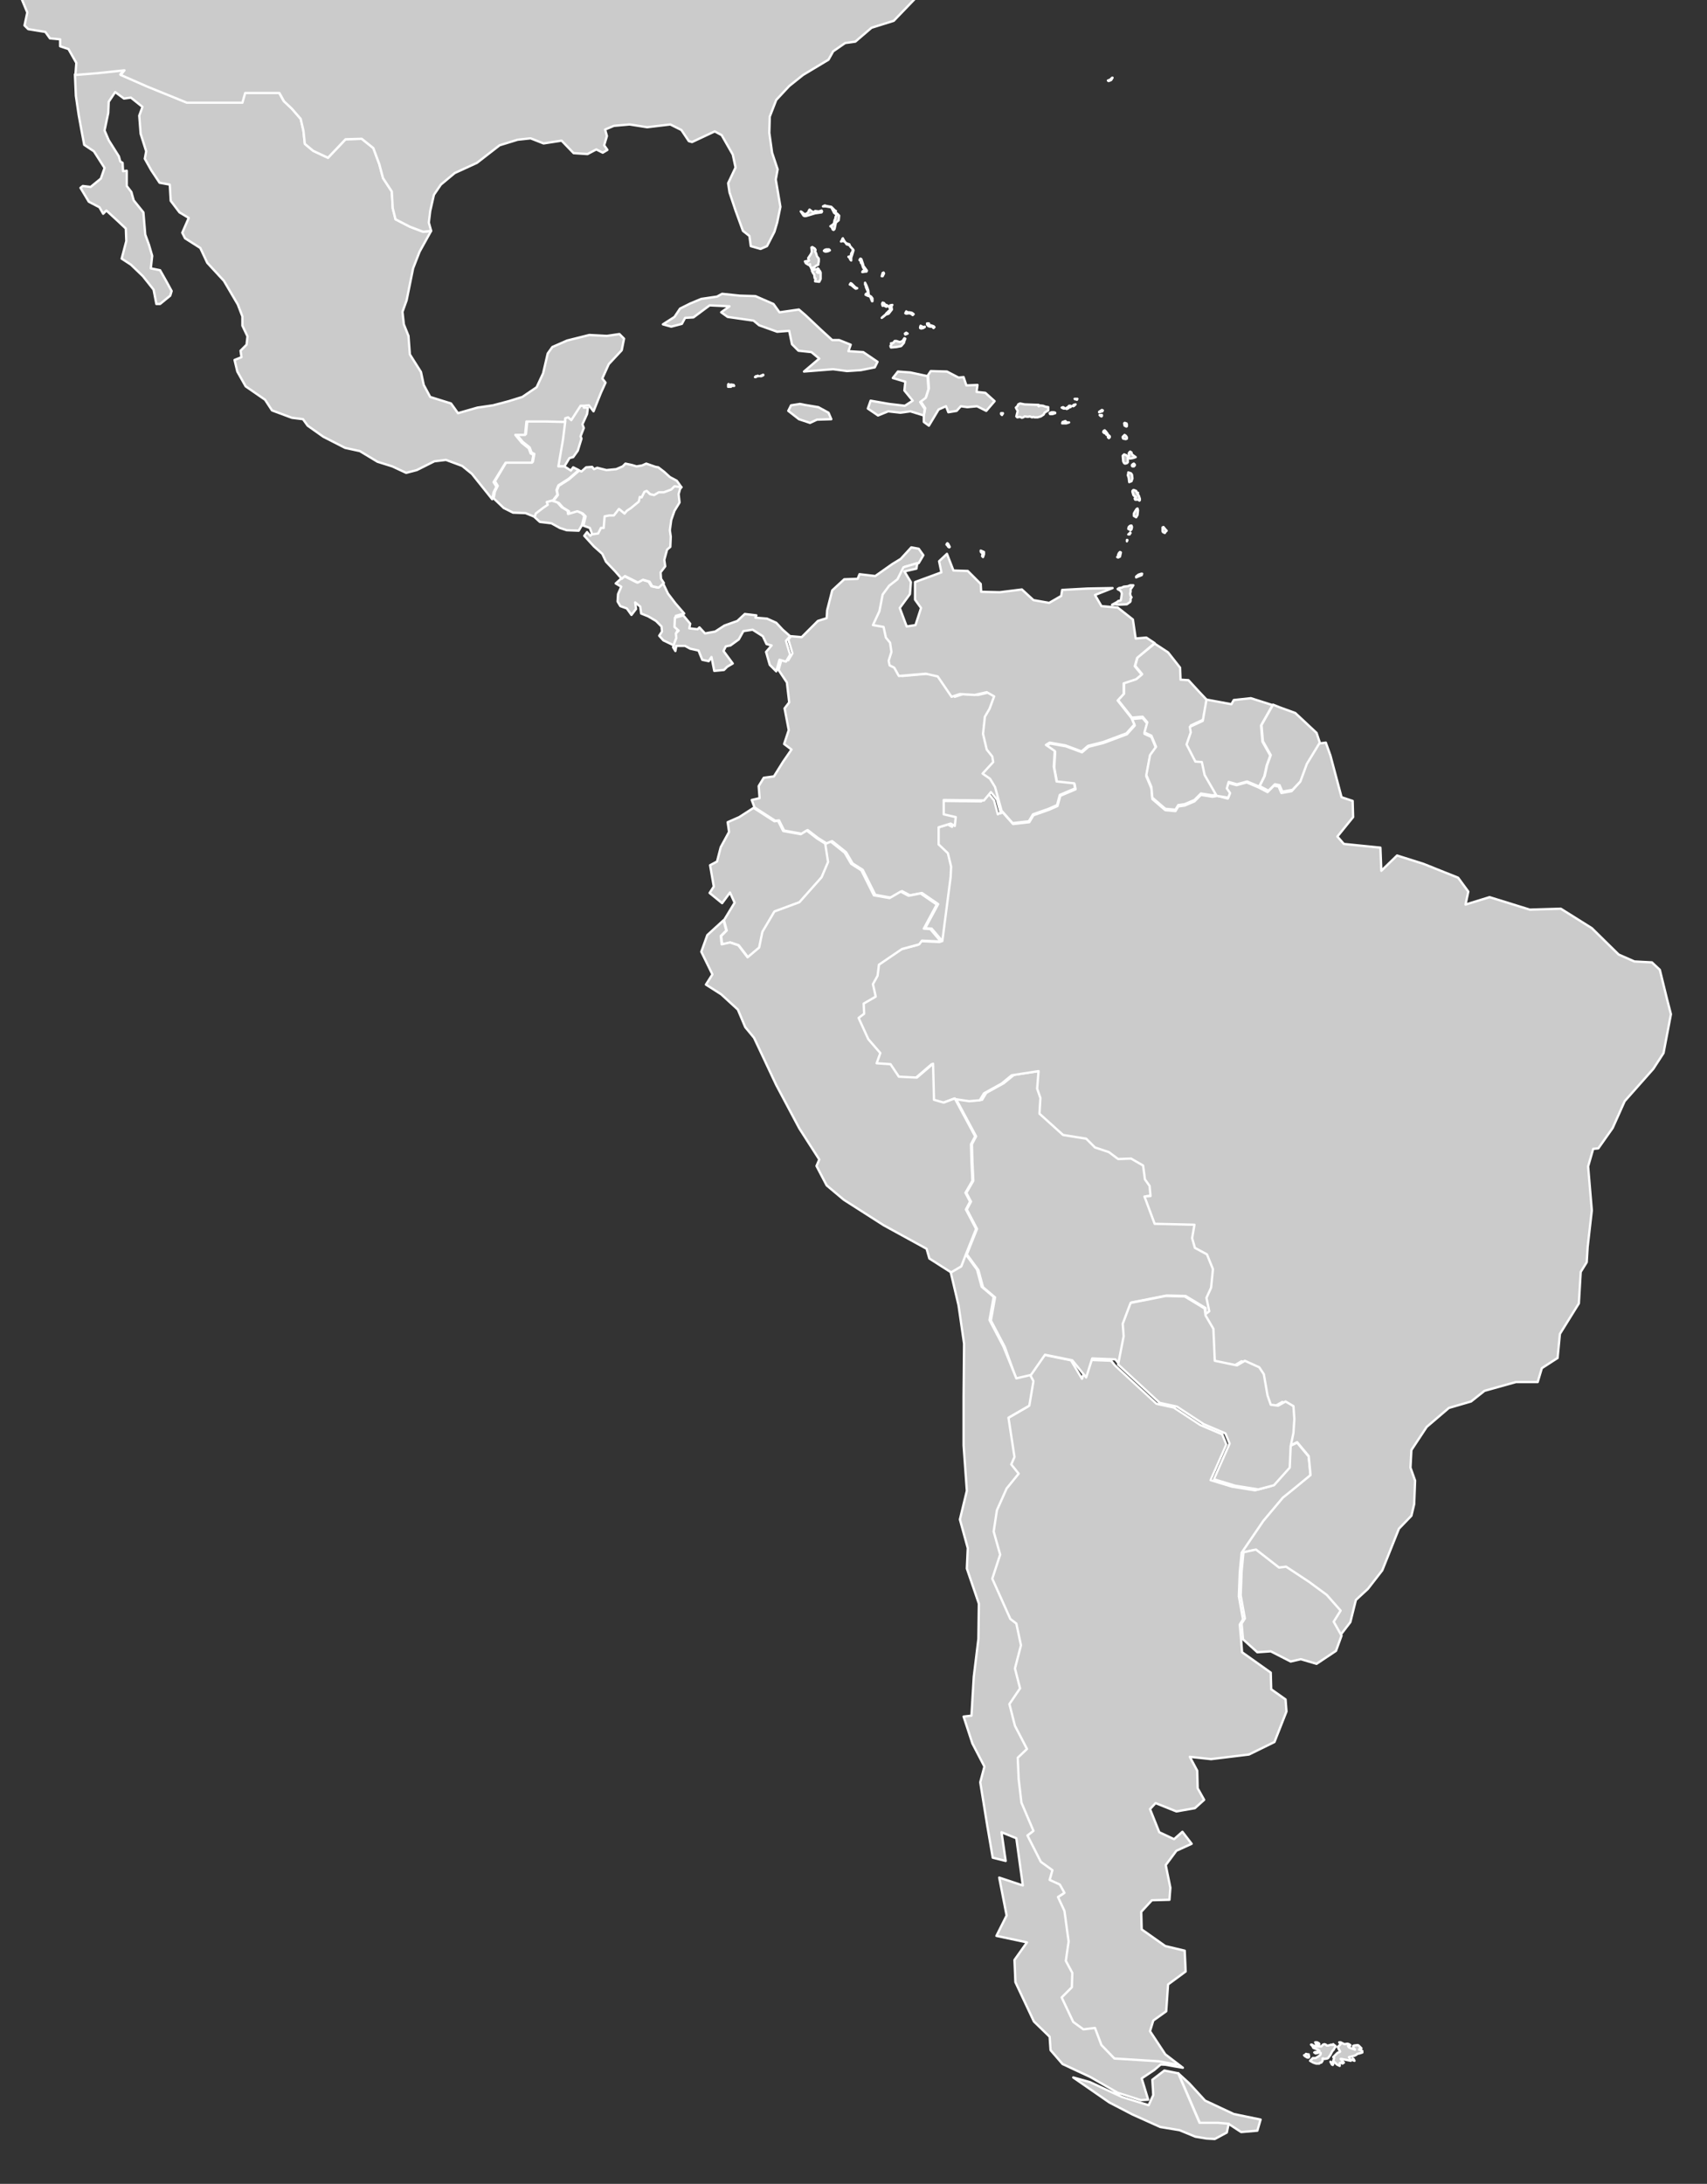<?xml version="1.0" encoding="utf-8"?>
<!-- Generator: Adobe Illustrator 21.1.0, SVG Export Plug-In . SVG Version: 6.00 Build 0)  -->
<svg version="1.1"
	 id="svg2" inkscape:version="0.48.4 r9939" xmlns:cc="http://creativecommons.org/ns#" xmlns:dc="http://purl.org/dc/elements/1.1/" xmlns:inkscape="http://www.inkscape.org/namespaces/inkscape" xmlns:rdf="http://www.w3.org/1999/02/22-rdf-syntax-ns#" xmlns:svg="http://www.w3.org/2000/svg"
	 xmlns="http://www.w3.org/2000/svg" xmlns:xlink="http://www.w3.org/1999/xlink" x="0px" y="0px" viewBox="0 0 369 472"
	 style="enable-background:new 0 0 369 472;" xml:space="preserve">
<rect x="0" y="0" width="369" height="472" fill="#333333" stroke="none"/>
<style type="text/css">
	.st0{fill:#cbcbcb;stroke:#ffffff;stroke-linejoin:round;stroke-width:0.5;}
</style>
<path id="AR" inkscape:connector-curvature="0" class="st0" d="M271.8,460.5l0.7-2.4l-5.8-1.2l-6.2-2.9l-3.4-3.7l-2.4-2.2l4.7,10.8
	h4l2.3,0.2l2.6,1.7L271.8,460.5L271.8,460.5z M231.5,294l-5.9-1.2l-3.2,4.6l0.7,1.3l-0.9,5.3l-4.5,2.6l1.3,8.5l-0.7,1.6l1.6,2
	l-2.6,3.2l-2.1,4.7l-0.7,4.6l1.4,5l-1.7,5.2l3.9,8.7l1.3,1l1,4.7l-1.3,5l1.1,4.3l-2.3,3.4l1.2,4.7l2.6,5l-2,1.9l0.2,4.6l0.6,5.1
	l2.6,6.1l-1.3,1l2.9,5.7l2.5,1.8l-0.6,2.1l2.2,1l1,1.8l-1.4,0.9l1.4,3l0.9,6.6l-0.6,4.2l1.4,2.6l-0.1,3.1l-2.2,2.2l2.5,5.3l2.1,1.8
	l2.5-0.3l1.4,3.7l2.8,2.9l9.6,0.6l3.8,0.7l1.8,0.3l-3.8-2.9l-3.3-5l0.7-2.3l2.8-2l0.4-5.8l3.8-2.8l-0.2-4.5l-4.2-1l-5.1-3.6
	l-0.1-3.8l2.3-2.5l3.8-0.1l0.2-2.6l-1-4.9l2.3-3.1l3.3-1.5l-2-2.6l-1.8,1.6l-3.2-1.5l-2-5l1.2-1.3l4.5,1.8l4-0.7l2-1.8l-1.4-2.5
	l-0.1-3.8l-1.6-3l4.6,0.5l8.2-1l5.5-2.7l2.6-6.6l-0.2-2.6l-3.1-2.2l-0.1-3.6l-6.2-4.4l-0.2-2.6l-0.3-3.4l0.7-1.1l-0.9-5l0.2-5.2
	l0.4-4.1l4.7-6.9l4.2-5l2.6-2.1l3.4-2.8l-0.4-4.1l-2.5-3l-2.1,1l-0.2,4.6l-3.4,3.8l-3.4,0.9l-5-0.8l-4.6-1.4l3.4-7.7l-0.9-2.2
	l-4.7-2l-5.8-3.8l-3.7-0.8l-9-8.3l-0.8-1l-5-0.2l-1.3,4.1L231.5,294L231.5,294z"/>
<path id="BZ" inkscape:connector-curvature="0" class="st0" d="M122,100.8l1.1-1.8l0.8-0.2l1-1.4l0.8-2.6l-0.2-0.5l0.7-1.8l-0.3-0.8
	l1-2.2l0.2-1.4h-0.9l0.1-0.7h-0.8l-2,3.1l-0.7-0.6l-0.6,0.2l-0.1,0.8l-0.6,4l-1,5.8L122,100.8L122,100.8z"/>
<path id="BO" inkscape:connector-curvature="0" class="st0" d="M260.6,284.3l1.3-1l-0.6-2.9l1-2.2l0.4-4l-1.3-3.2l-2.6-1.4l-0.6-2.1
	l0.5-2.9l-8.6-0.2l-2.2-5.9l1.3-0.1l-0.2-2.2l-1-1.4l-0.4-3l-2.6-1.5l-2.8,0.1l-2-1.5l-3-1l-1.9-1.9l-5-0.8l-5.1-4.6l0.2-3.4l-0.7-2
	l0.3-3.8l-5.8,0.9l-2.2,1.8l-3.8,2.1l-0.9,1.5l-2.3,0.2l-3.4-0.5l4.4,8.2l-0.9,1.7l0.1,3.6l0.2,4.3l-1.5,2.6l1,1.9l-0.9,1.7l2.2,4.2
	l-2.2,5.5l2.5,3.4l1,3.7l2.6,2.2l-0.9,5l3,5.7l2.5,7l3-0.7l3.2-4.6l5.9,1.2l3,3.7l1.3-4.1l5,0.2l0.8,1l1.2-6.1l-0.2-2.7l1.7-4.5
	l7.6-1.5l4.1,0.1l4.3,2.6L260.6,284.3L260.6,284.3z"/>
<path id="BR" inkscape:connector-curvature="0" class="st0" d="M263.2,172l-1.1,0.2l-2.5-0.4l-1.4,1.4l-2.1,0.9l-1.4,0.2l-0.6,1
	l-2.2-0.2l-2.8-2.4l-0.2-2.3l-1.1-2.6l0.8-4.3l1.3-1.8l-1-2.4l-1.5-0.7l0.6-2.2l-1-1.2l-2.3,0.2l0.6,1.4l-1.7,1.9l-5.1,1.9l-3.2,0.8
	l-1.4,1.2l-3.5-1.3l-3.4-0.6l-0.8,0.5l1.9,1.3l-0.2,3.4l0.6,3.2l3.8,0.4l0.2,1.1l-3.3,1.4l-0.6,2.2l-1.8,0.8l-3.4,1.2l-0.9,1.5
	l-3.5,0.4l-2.4-2.7l-0.9,0.6l-0.8-3l-1.3-1.6l-1.5,1.8l-8.7-0.1v3.1l2.6,0.6l-0.2,1.9l-0.9-0.5l-2.6,0.8v3.7l2,1.9l0.7,2.9l-0.1,2.2
	l-1.8,13.9l-4.1-0.2l-0.6,0.8l-3.7,1l-5,3.4l-0.3,2.4l-1,1.8l0.6,2.7l-2.6,1.5l0.1,2.2l-1.2,0.9l2.1,4.6l2.6,3l-0.8,2.2l3,0.2
	l1.8,2.7l3.9,0.2l3.5-3l0.2,7.8l2.1,0.6l2.4-0.9l3.4,0.5l2.3-0.2l0.9-1.5l3.8-2.1l2.2-1.8l5.8-0.9l-0.3,3.8l0.7,2l-0.2,3.4l5.1,4.6
	l5,0.8l1.9,1.9l3,1l2,1.5l2.8-0.1l2.6,1.5l0.4,3l1,1.4l0.2,2.2l-1.3,0.1l2.2,5.9l8.6,0.2l-0.5,2.9l0.6,2.1l2.6,1.4l1.3,3.2l-0.4,4
	l-1,2.2l0.6,2.9l-1.3,1l1.5,2.9l0.3,6.9l4.8,1l1.7-1l3.1,1.4l1,1.5l0.8,4.6l0.7,2l1.6,0.2l1.6-0.9l1.7,1l0.2,2.8l-0.2,3l-0.6,2.9
	l2.1-1l2.5,3l0.4,4.1l-3.4,2.8l-2.6,2.1l-4.2,5l-4.7,6.9l2.7-0.6l5,3.9l1.5-0.2l5,3.3l3.8,2.8l3,3.4l-1.5,2.4l1.7,3l2.3-3l1.2-4.8
	l2.6-2.4l3.1-4l3.6-9l2.7-2.8l0.6-2.5l0.2-5.1l-1-2.8l0.2-3.8l3.3-5l4.8-4.1l4.8-1.4l2.9-2.3l6.8-1.9h4.7l0.9-3l3.4-2.2l0.5-5.2
	l4.1-6.6l0.4-6.8l1.3-2.1l0.2-3.3l0.9-7.9l-0.8-9.5l1.1-3.8l1.1-0.1l3.1-4.4l2.6-5.8l6.2-7l2.2-3.4l1.6-8.4l-0.8-3.1l-1.6-6.5
	l-1.7-1.6l-3.8-0.2l-3.4-1.5l-5.8-5.7l-6.7-4.2l-6.7,0.2l-8.7-2.7l-5.2,1.6l0.6-2.8l-2.2-3l-7.5-3l-5.7-1.8l-3.4,3.3l-0.2-5
	l-7.9-0.8l-1.4-1.6l3.4-4.2l-0.1-3.5l-2.4-0.8l-2.4-9l-1-2.8l-1.5,0.2l-2.8,4.6l-1.4,3.8l-1.7,1.9l-2.2,0.4l-0.6-1.4l-1-0.2
	l-1.4,1.4l-1.9-1l-2.6-1.1l-2.2,0.6l-1.8-0.5l-0.4,1.4l0.7,1l-0.4,1L263.2,172L263.2,172z"/>
<path id="CL" inkscape:connector-curvature="0" class="st0" d="M254.7,448.1l-3-0.6l-2.6,2l0.2,3.3l-1,2.2l-5.8-1.8l-6.9-3.2l-3.6-1
	l7.8,5.4l5,2.6l6,2.7l4.2,0.7l3.4,1.4l2.4,0.4l1.8,0.1l2.6-1.4l0.4-1.9l-2.3-0.2h-4L254.7,448.1L254.7,448.1z M216.9,291l-3-5.7
	l0.9-5l-2.6-2.2l-1-3.7l-2.5-3.4l-1,2.6l-2.2,1.3l1.7,7.2l1.2,8.3l-0.1,11.4v10.6l0.7,9.8l-1.5,6.2l1.7,6.2L209,339l2.6,7.6
	l-0.1,7.6l-1,8.2l-0.5,8.4l-1.7,0.2l1.9,5.8l2.6,5l-0.9,3.4l1.5,9.3l1.2,7l2.8,0.7l-0.9-6.2l3.2,1.3l1.4,10.2l-5.1-1.7l1.6,8.2
	l-2.2,4.4l6.6,1.4l-2.7,3.8l0.2,4.8l4,8.5l3.4,3.3l0.2,2.9l2.6,3l6,2.8l0,0l5.9,3.4l5,1.6l1.6-0.1l-1.4-4.6l2.7-1.8l1.4-1.2h3.4
	l-3.8-0.7l-9.6-0.6l-2.8-2.9l-1.4-3.7l-2.5,0.3L232,437l-2.5-5.3l2.2-2.2l0.1-3.1l-1.4-2.6l0.6-4.2l-0.9-6.6l-1.4-3l1.4-0.9l-1-1.8
	l-2.2-1l0.6-2.1l-2.5-1.8l-2.9-5.7l1.3-1l-2.6-6.1l-0.6-5.1l-0.2-4.6l2-1.9l-2.6-5l-1.2-4.7l2.3-3.4l-1.1-4.3l1.3-5l-1-4.7l-1.3-1
	l-3.9-8.7l1.7-5.2l-1.4-5l0.7-4.6l2.1-4.7l2.6-3.2l-1.6-2l0.7-1.6l-1.3-8.5l4.5-2.6l0.9-5.3l-0.7-1.3l-3,0.7L216.9,291L216.9,291z"
	/>
<path id="CO" inkscape:connector-curvature="0" class="st0" d="M198.6,121.7l1-1.7l-1-1.4l-1.6-0.3l-2.3,2.5l-1.8,1.1l-3.7,2.6
	l-3.4-0.4l-0.4,1l-2.9,0.1l-2.6,2.4l-1.1,4.3l-0.1,1.7l-1.9,0.6l-3.5,3.5l-2.3-0.2l-0.6,0.7l0.9,3l-0.9,1.5l-1.4-0.4l-0.7,2.5
	l1.8,2.7l0.5,4.3l-1,1.3l0.9,4.7l-1,3l1.6,1.2l-1.8,2.6l-2,3.2l-2.2,0.3l-1.1,1.8l0.2,2.6l-1.7,0.4l0.6,1.6l4.5,2.9l0.8-0.1l1.1,2.2
	l3.8,0.7l1.3-0.8l2.2,1.7l1.9,1.2l1.2-0.5l3,2.4l1.4,2.4l2.2,1.4l2.7,5.4l3.4,0.6l2.4-1.4l1.7,0.9l2.6-0.5l3.5,2.4l-2.8,5.2l1.4,0.1
	l2.3,2.7l1.8-13.9l0.1-2.2l-0.7-2.9l-2-1.9v-3.7l2.6-0.8l0.9,0.5l0.2-1.9l-2.6-0.6v-3.1l8.7,0.1l1.5-1.8l1.3,1.6l0.8,3l0.9-0.6
	l-1.4-5.1l-1.1-1.8l-1.6-1.1l2.3-2.5l-0.2-1.2l-1.2-1.5l-0.8-3.4l0.4-3.7l1-1.7l1-2.7l-1.6-0.9l-2.6,0.6l-3.2-0.2l-1.8,0.6l-3-4.4
	l-2.6-0.6l-5.8,0.5l-1-1.8l-1-0.5l-0.2-1l0.6-1.9l-0.3-2l-0.9-1.1l-0.5-2.3L189,135l1.4-3l0.7-3.6l1.4-1.9l1.8-1.4l1.3-2.6
	L198.6,121.7L198.6,121.7z"/>
<path id="CR" inkscape:connector-curvature="0" class="st0" d="M143.3,126l-1.1,1l-1.4-0.3l-0.6-1l-1.4-0.4l-1.1,0.6l-2.8-1.4
	l-0.7,0.6l-1.1,1l1.2,0.7l-0.7,1.6l-0.1,1.6l0.6,1l1.4,0.5l1,1.4l1-1.3l-0.2-1.4l1.1,0.9l0.2,1.5l1.5,0.6l1.7,1l1.2,1.2l0.1,1.1
	l-0.6,0.9l0.9,1l2.3,1.1l0.3-1l0.4-1l-0.1-1l0.6-0.6l-0.9-0.8l0.1-2l1.8-0.5l-1.9-2.2l-1.6-2.1L143.3,126L143.3,126z"/>
<path id="CU" inkscape:connector-curvature="0" class="st0" d="M167.2,65.7l-3.9-1.7l-3.4-0.1l-3.8-0.4l-1.1,0.6l-3.4,0.5l-2.4,1
	l-2.2,1.1l-1.2,1.8l-2.5,1.6l1.8,0.5l2.3-0.6l0.7-1.3l1.8-0.1l3.5-2.6l4.3,0.2l-1.8,1.3l1.4,1l5.6,0.8l1.2,1l3.9,1.4l2.6-0.2
	l0.6,2.9l1.4,1.4l2.8,0.3l1.7,1.4l-3.3,2.8l6.3-0.5l3,0.4l3-0.2l3-0.6l0.6-1.2l-3.1-2.1l-3.2-0.2l0.5-1.4l-2.5-1h-1.5l-2.4-2.2
	l-3.4-3.2l-1.4-1.2l-4.2,0.6L167.2,65.7L167.2,65.7z"/>
<path id="DO" inkscape:connector-curvature="0" class="st0" d="M199.7,89.8v1.4l1.1,0.8l2.1-3.5l1.6-0.7l0.5,1.3l1.8-0.3l0.9-1
	l1.4,0.2l2.1-0.2l2,1l1.8-2.1l-2-1.8l-1.9-0.2l0.2-1.5l-2.4,0.1l-0.6-1.8l-1.1,0.1l-2.5-1.3l-3.5-0.1l-0.6,0.9l0.2,2.8l-0.6,1.9
	l-1.2,0.9l1,1.5L199.7,89.8L199.7,89.8z"/>
<path id="EC" inkscape:connector-curvature="0" class="st0" d="M178.5,182.4l-1.9-1.2l-2.2-1.7l-1.3,0.8l-3.8-0.7l-1.1-2.2l-0.8,0.1
	l-4.5-2.9l-3.1,2l-2.5,1.1l0.3,2.1l-1.8,3.3l-0.8,3.1l-1.5,0.8l0.8,4.6l-0.9,1.4l2.7,2.2l1.7-2.3l1,2.2l-2.3,3.8l0.6,2.2l-1.2,1.2
	l0.2,1.8l1.8-0.4l1.8,0.6l2,2.6l2.5-2.1l0.7-3.4l2.6-4.4l5.4-2l4.8-5.4l1.4-3.3L178.5,182.4z"/>
<path id="GT" inkscape:connector-curvature="0" class="st0" d="M122.2,91l-4.1-0.1H114l-0.3,2.9h-2.1l1.4,1.7l1.5,1.2l0.4,1.1
	l0.6,0.3l-0.3,1.7h-5.7L107,104l0.6,1l-0.6,1.2l-0.3,1.5l2.2,2.1l2,1l2.7,0.1l2.2,0.9l0.2-0.8l1.7-1.3l0.9-0.6l-0.2-0.6l1.1-0.3
	l1-1.3l-0.2-1l0.4-1l2.2-1.4l2.2-1.9l-1.2-0.6l-0.5,0.7l-1.4-0.9h-1.3l1-5.8L122.2,91L122.2,91z"/>
<path id="GY" inkscape:connector-curvature="0" class="st0" d="M260.9,151.3l-1.7-1.8l-2.3-2.5l-1.7-0.1l-0.1-2.6l-2.6-3.3l-2.9-1.9
	l-3.7,3l-0.5,1.8l1.5,1.8l-1.2,1l-2.7,0.9v2.3l-1.3,1.4l3,3.8l2.3-0.2l1,1.2l-0.6,2.2l1.5,0.7l1,2.4l-1.3,1.8l-0.8,4.3l1.1,2.6
	l0.2,2.3l2.8,2.4l2.2,0.2l0.6-1l1.4-0.2l2.1-0.9l1.4-1.4l2.5,0.4l1.1-0.2l-2.6-4.5l-0.6-2.8l-1.4-0.1l-1.9-3.7l0.9-2.6l-0.2-1.2
	l2.8-1.3L260.9,151.3L260.9,151.3z"/>
<path id="HN" inkscape:connector-curvature="0" class="st0" d="M147.3,105.3l-1-1.4l-1.5-0.8l-1.2-1.1l-1.3-1l-0.6-0.1l-2-0.7
	l-0.9,0.4l-1.2,0.2l-1-0.3l-1.4-0.3l-0.6,0.6l-1.4,0.6l-2.1,0.2l-2-0.5l-0.7,0.3l-0.4-0.5l-1.3,0.1l-1,0.9l-0.5-0.2l-2.2,1.9
	l-2.2,1.4l-0.4,1l0.2,1l-1,1.3l1.2,0.4l0.9,1l1.3,0.8l0.1,0.7l2-0.6l0.9,0.4l0.6,0.6l-0.5,2l1.4,0.5l0.6,1.6l1.4-0.2l0.6-1.2h0.6
	l0.2-2.5l1-0.2h1l1.1-1.4l1.2,1l0.5-0.6l0.9-0.6l1.7-1.4l0.2-1l0.4,0.1l0.6-1.2l0.5-0.2l0.7,0.7l0.9,0.2l1-0.6h1.1l1.6-0.6l0.7-0.7
	L147.3,105.3L147.3,105.3z"/>
<path id="HT" inkscape:connector-curvature="0" class="st0" d="M200.5,81.3l-3.7-0.8l-2.7-0.2l-1.1,1.4l2.7,0.8l-0.2,1.9l1.8,2.2
	l-1.7,1.1l-3.4-0.4l-4-0.7l-0.6,1.7l2.2,1.5l2.2-0.9l2.6,0.3l2.2-0.3l2.9,0.9l0.2-1.4l-1-1.5l1.2-0.9l0.6-1.9L200.5,81.3z"/>
<path id="JM" inkscape:connector-curvature="0" class="st0" d="M176.6,90.7l3.1-0.1l-0.6-1.4l-2.2-1.2l-3-0.5l-1-0.2l-1.9,0.3
	l-0.6,1.2l2.3,1.8l2.4,0.8L176.6,90.7L176.6,90.7z"/>
<path id="MX" inkscape:connector-curvature="0" class="st0" d="M91.5,50.1L88.6,49l-3.1-1.6L84.9,45l-0.2-3.6l-1.9-2.9l-0.8-3
	l-1.3-3.5l-2.5-2l-3.5,0.1l-3.8,4l-3.2-1.5l-1.8-1.5l-0.3-2.8L65,25.7L63,23.4l-1.7-1.6l-1-1.8h-7.4l-0.6,2.1h-3.4h-8.6l-8.6-3.5
	L26,16.1l0.8-1l-5.6,0.6l-5,0.4l0.2,4.6l0.6,4.1l0.6,3.3l0.6,3.2l2.1,1.4l2.3,3.6l-0.8,2.3l-2.2,1.8l-1.7-0.2l-0.5,0.4l1.8,3
	l2.3,1.2l0.8,1.4l0.7-0.7l2.5,2.3l1.7,1.6l0.1,2.7l-1,3.8l2,1.3l2.6,2.5l2.3,2.9l0.6,3.1h0.8l2.2-1.8l0.3-1l-1.2-2.2l-1.3-2.3
	L32.6,58l0.3-2.7l-0.7-2.4l-0.8-2.2L31,45.9l-2.1-2.6l-0.5-1.8l-1-1.3v-3.3L26.6,37l-0.1-1.8L26,34.9l-0.3-1.1l-2.2-3.5l-0.9-2.1
	l0.8-3.8l0.1-2.4l1.4-2.1l1.9,1.4l1.5-0.2l2.5,2l-0.7,1.9l0.3,3.9l1.2,3.8l-0.3,1.6l1.4,2.5l1.8,2.7l2.2,0.4l0.2,3.5l1.9,2.5l2,1.2
	l-1.4,3.2l0.6,1.2l3.3,2.1l1.5,3.2l3.6,3.9l3,5.1l1,2.6v2l1.1,2.3l-0.2,1.8l-1.3,1.3l0.2,1.4l-1.5,0.6l0.6,2.5l1.8,3.2l4.2,2.9
	l1.5,2.3l4.3,1.6l2.4,0.3l1,1.4l3.4,2.4l4.7,2.4l3.2,0.7l3.8,2.3l3.2,1l3,1.4l2.3-0.6l3.8-1.9l2.5-0.3l3.5,1.3l2.1,1.7l4.4,5.5
	l0.3-1.5l0.6-1.2l-0.6-1l2.6-4.2h5.7l0.3-1.7l-0.6-0.3l-0.4-1.1l-1.5-1.2l-1.4-1.7h2.1l0.3-2.9h4.2l4.1,0.1l0.1-0.8l0.6-0.2l0.7,0.6
	l2-3.1h0.8l1-0.1l1,1.3l1.6-4l1-2.2l-0.7-0.9l1.4-3.1l2.8-3l0.5-2.5l-1-1l-2.7,0.4l-3.8-0.2l-4.8,1.2l-3.2,1.4l-1,1.4l-1,4.3l-1.4,3
	l-3.1,2.1l-2.9,0.9l-3.4,0.9l-3.4,0.5L99,89.3l-1.5-2.1L93,85.8l-1.4-2.6L91,80.4l-2.4-3.8l-0.3-4l-1-2.5L87,67.4l0.9-2.5l1.4-6.9
	l1.4-3.6l2.5-4.5L91.5,50.1L91.5,50.1z"/>
<path id="NI" inkscape:connector-curvature="0" class="st0" d="M147.3,105.3l-1.5-0.2l-0.7,0.7l-1.6,0.6h-1.1l-1,0.6l-0.9-0.2
	l-0.7-0.7l-0.5,0.2l-0.6,1.2l-0.4-0.1l-0.2,1l-1.7,1.4l-0.9,0.6l-0.5,0.6l-1.2-1l-1.1,1.4h-1l-1,0.2l-0.2,2.5h-0.6l-0.6,1.2
	l-1.4,0.2l-0.3,0.3l-0.7-0.8l-0.6,0.8l2.1,2.3l1.8,1.6l0.8,1.7l2,2.1l1.4,1.6l0.7-0.6l2.8,1.4l1.1-0.6l1.4,0.4l0.6,1l1.4,0.3l1.1-1
	l-0.6-0.9l-0.1-1.4l1-1.3l-0.2-1.4l0.6-2.2l0.7-0.6l0.1-2.2l-0.2-1.4l0.3-2.2l0.7-2l1.1-1.8l-0.2-1.8l0.3-1.1L147.3,105.3
	L147.3,105.3z"/>
<path id="PA" inkscape:connector-curvature="0" class="st0" d="M170.8,137.5l-1.6-1.4l-1.4-1.5l-2-0.9l-2.5-0.2l0.2-0.5l-2.5-0.3
	l-1.6,1.5l-2.8,1l-2,1.3l-2.2,0.4l-1.2-1.3l-0.4,0.4l-1.8-0.2l0.2-1l-1.5-1.8l-1.8,0.5l-0.1,2l0.9,0.8l-0.6,0.6l0.1,1l-0.4,1l-0.3,1
	l0.5,0.8l0.2-1.1h1.9l1.1,0.6l1.8,0.4l0.8,2l1.4,0.3l0.6-0.9l0.6,3l2.1-0.2l0.7-0.7l1.2-0.7l-2-2.7l0.5-1l1-0.2l1.8-1.3l1-1.8l2-0.3
	l2.2,1.4l0.8,1.7l1.1,0.3l-1.2,1.4l0.8,2.8l1.4,1.4l0.7-2.5l1.4,0.4l0.9-1.5l-0.9-3L170.8,137.5z"/>
<path id="PE" inkscape:connector-curvature="0" class="st0" d="M203.4,203.5l-2.3-2.7l-1.4-0.1l2.8-5.2l-3.5-2.4l-2.6,0.5l-1.7-0.9
	l-2.4,1.4l-3.4-0.6l-2.7-5.4l-2.2-1.4l-1.4-2.4l-3-2.4l-1.2,0.5l0.6,3.9l-1.4,3.3l-4.8,5.4l-5.4,2l-2.6,4.4l-0.7,3.4l-2.5,2.1
	l-2-2.6l-1.8-0.6l-1.8,0.4l-0.2-1.8l1.2-1.2l-0.6-2.2l-3.5,3.2l-1.3,3.6l2.4,4.9l-1.4,2.2l3.3,2.1l3.6,3.3l1.6,3.8l1.9,2.3l4.8,10.2
	l5,9.4l4.3,6.7l-0.6,1.4l2.2,4.2l3.7,3.1l8.6,5.5l9.3,5.1l0.6,2.1l4.7,3l2.2-1.3l1-2.6l2.2-5.5l-2.2-4.2l0.9-1.7l-1-1.9l1.5-2.6
	l-0.2-4.3l-0.1-3.6l0.9-1.7l-4.4-8.2l-2.4,0.9l-2.1-0.6l-0.2-7.8l-3.5,3l-3.9-0.2l-1.8-2.7l-3-0.2l0.8-2.2l-2.6-3l-2.1-4.6l1.2-0.9
	l-0.1-2.2l2.6-1.5l-0.6-2.7l1-1.8l0.3-2.4l5-3.4l3.7-1l0.6-0.8L203.4,203.5L203.4,203.5z"/>
<path id="PY" inkscape:connector-curvature="0" class="st0" d="M260.6,284.3l-0.2-1.5l-4.3-2.6l-4.1-0.1l-7.6,1.5l-1.7,4.5l0.2,2.7
	l-1.2,6.1l9,8.3l3.7,0.8l5.8,3.8l4.7,2l0.9,2.2l-3.4,7.7l4.6,1.4l5,0.8l3.4-0.9l3.4-3.8l0.2-4.6l0.6-2.9l0.2-3l-0.2-2.8l-1.7-1
	l-1.6,0.9l-1.6-0.2l-0.7-2l-0.8-4.6l-1-1.5l-3.1-1.4l-1.7,1l-4.8-1l-0.3-6.9L260.6,284.3L260.6,284.3z"/>
<path id="SV" inkscape:connector-curvature="0" class="st0" d="M125.8,113.5l0.5-2l-0.6-0.6l-0.9-0.4l-2,0.6l-0.1-0.7l-1.3-0.8
	l-0.9-1l-1.2-0.4l-1.1,0.3l0.2,0.6l-0.9,0.6l-1.7,1.3l-0.2,0.8l1.1,1l2.5,0.3l1.8,1l1.5,0.5l2.6,0.1L125.8,113.5L125.8,113.5z"/>
<path id="SR" inkscape:connector-curvature="0" class="st0" d="M270.4,150.9l-3.7,0.4l-0.5,0.9l-5.4-1l-0.8,4.6l-2.8,1.3l0.2,1.2
	l-0.9,2.6l1.9,3.7l1.4,0.1l0.6,2.8l2.6,4.5l2.5,0.4l0.4-1l-0.7-1l0.4-1.4l1.8,0.5l2.2-0.6l2.6,1.1l1.1-2.2l0.5-2.3l0.8-2.2l-1.7-3
	l-0.3-3.5l2.5-4.4L270.4,150.9L270.4,150.9z"/>
<path id="UY" inkscape:connector-curvature="0" class="st0" d="M290,353.5l-1.7-3l1.5-2.4l-3-3.4l-3.8-2.8l-5-3.3l-1.5,0.2l-5-3.9
	l-2.7,0.6l-0.4,4.1l-0.2,5.2l0.9,5l-0.7,1.1l0.3,3.4l3.1,2.8l2.9-0.2l4.3,2.2l2.2-0.5l3.4,1l4.2-2.8L290,353.5L290,353.5z"/>
<path id="US" inkscape:connector-curvature="0" class="st0" d="M4.4-0.9l1.5,3.6L5.3,5.5l0.8,0.8l3.7,0.6l1,1.4L13,8.5L13,10
	l1.8,0.6l1.7,3l-0.2,2.6l5-0.4l5.6-0.6l-0.8,1l5.7,2.5l8.6,3.5h8.6h3.4l0.6-2.1h7.4l1,1.8l1.7,1.6l1.9,2.2l0.6,2.6l0.3,2.8l1.8,1.5
	l3.2,1.5l3.8-4l3.5-0.1l2.5,2l1.3,3.5l0.8,3l1.9,2.9l0.2,3.6l0.6,2.4l3.1,1.6l2.9,1.1l1.7-0.2l-0.5-1.8l0.3-2.5l0.8-3.5l1.5-2.2
	l3-2.5l4.8-2.2l4.9-3.8l3.9-1.2l2.8-0.3l2.8,1.1l3.9-0.6l2.6,2.7l3,0.2l1.9-1l1.4,0.7l1-0.6l-0.7-1l0.6-2l-0.4-1.4l1.9-0.8l3.4-0.3
	l3.8,0.6l5-0.6l2.4,1.2l1.6,2.4l0.7,0.2l4.9-2.3l1.5,0.8l2.4,4.2l0.6,2.8l-1.6,3.4l0.3,2l1.3,3.9l1.6,4.4l1.4,1.1l0.3,2.2l2.1,0.6
	l1.4-0.6l1.6-3.1l0.6-2l0.7-3.4l-1-5.9l0.4-2.2l-1.2-3.6l-0.6-4.3l0.1-3.5l1.4-3.6l2.8-3l3-2.4l5.5-3.3l1-1.8l2.6-1.8l2.2-0.3l3.5-3
	l4.8-1.5l5.1-5.3L4.4-0.9z"/>
<path id="VE" inkscape:connector-curvature="0" class="st0" d="M249.6,139l-1.8-1.2l-2.3,0.2l-0.6-4.1l-3.3-2.6l-3.5-0.3l-1.4-2.4
	l3.8-1.5l-5.4,0.1l-5.5,0.3l-0.2,1.3l-2.6,1.5l-3.4-0.6l-2.5-2.3l-4.8,0.6l-4-0.1l-0.1-1.7l-2.8-2.8l-3.1-0.1l-1.4-3.6l-1.7,1.6
	l0.5,2.4l-5.7,2.1v3.8l1.3,1.8l-1.2,3.7l-1.9,0.3l-1.5-4l2.2-3l0.2-2.6l-1.4-2.3l2.6-0.6l0.2-1.2l-3,0.9l-1.3,2.6l-1.8,1.4l-1.4,1.9
	l-0.7,3.6l-1.4,3l2.3,0.4l0.5,2.3l0.9,1.1l0.3,2l-0.6,1.9l0.2,1l1,0.5l1,1.8l5.8-0.5l2.6,0.6l3,4.4l1.8-0.6l3.2,0.2l2.6-0.6l1.6,0.9
	l-1,2.7l-1,1.7l-0.4,3.7l0.8,3.4l1.2,1.5l0.2,1.2l-2.3,2.5l1.6,1.1l1.1,1.8l1.4,5.1l2.4,2.7l3.5-0.4l0.9-1.5l3.4-1.2l1.8-0.8
	l0.6-2.2l3.3-1.4l-0.2-1.1l-3.8-0.4l-0.6-3.2l0.2-3.4l-1.9-1.3l0.8-0.5l3.4,0.6l3.5,1.3l1.4-1.2l3.2-0.8l5.1-1.9l1.7-1.9l-0.6-1.4
	l-3-3.8l1.3-1.4v-2.3l2.7-0.9l1.2-1l-1.5-1.8l0.5-1.8L249.6,139L249.6,139z"/>
<path id="GF" inkscape:connector-curvature="0" class="st0" d="M281.1,168.9l1.4-3.8l2.8-4.6l-0.7-2.1l-4.6-4.3l-3.3-1.2l-1.5-0.6
	l-2.5,4.4l0.3,3.5l1.7,3l-0.8,2.2l-0.5,2.3l-1.1,2.2l1.9,1l1.4-1.4l1,0.2l0.6,1.4l2.2-0.4L281.1,168.9z"/>
<path id="AW" inkscape:connector-curvature="0" class="st0" d="M205.3,118.2L205.3,118.2l-0.3-0.6l-0.2-0.2l-0.1,0.1l-0.1,0.2
	l0.2,0.2l0.2,0.3l0.2,0.1L205.3,118.2L205.3,118.2z"/>
<path id="AI" inkscape:connector-curvature="0" class="st0" d="M238.3,88.9l0.1-0.2l-0.2-0.1l-0.6,0.4v0.1L238.3,88.9z"/>
<path id="AG" inkscape:connector-curvature="0" class="st0" d="M243.4,94.9l0.2-0.1v-0.1v-0.2l-0.1-0.1l-0.1-0.2l-0.3-0.2l-0.4,0.4
	v0.2l0.1,0.2l0.5,0.1L243.4,94.9L243.4,94.9z M243.6,92.1v-0.4l-0.1-0.2h-0.2l-0.1-0.1h-0.1l-0.1,0.1l0.1,0.5l0.4,0.2L243.6,92.1
	L243.6,92.1z"/>
<path id="BS" inkscape:connector-curvature="0" class="st0" d="M195.5,73.7l0.2-0.5l-0.2-0.1l-0.4,0.6l-0.5,0.2h-0.2l-0.6-0.2h-0.4
	l-0.3,0.4l-0.5,0.1l0.1,0.1v0.2l-0.2,0.2v0.2l0.1,0.2l1.2-0.1l1-0.2l0.6-0.7L195.5,73.7z M196.2,72.1l-0.3-0.2l-0.3,0.2l0.1,0.2
	L196.2,72.1L196.2,72.1z M196.2,67.5l-0.3-0.2l-0.2,0.4l0.2,0.1l0.6-0.1l0.4,0.1l0.4,0.3l0.2-0.2l-0.1-0.1l-0.3-0.2l-0.5-0.1h-0.2
	L196.2,67.5L196.2,67.5z M190.9,68.5l0.6-0.5l0.6-0.2l0.7-0.9l-0.1-0.7l0.2-0.3l-0.5,0.1l-0.1,0.2l-0.1,0.2l0.2,0.3v0.2l-0.2,0.3
	l-0.2,0.1l-0.1,0.2l-0.2,0.1l-0.3,0.4l-0.6,0.5l-0.2,0.2L190.9,68.5L190.9,68.5z M191.8,66l-0.5-0.2l-0.2-0.3l-0.3-0.1l-0.1,0.2v0.2
	l0.1,0.3L191,66l0.6,0.3l0.3-0.2L191.8,66z M188.6,65.1v-0.6l-0.3-0.4l-0.5-0.3l-0.1-1l-0.2-0.6l-0.2-0.5l-0.3-0.6v0.4l0.1,0.1
	l0.1,0.5l0.3,0.7l0.1,0.3l-0.1,0.3l-0.3,0.1l-0.1,0.2l0.4,0.2l0.6,0.2l0.4,1L188.6,65.1L188.6,65.1z M185.3,62.3l-0.4-0.2l-0.2-0.2
	l-0.6-0.6l-0.2-0.1l-0.2,0.3l0.3,0.1l0.7,0.6l0.3,0.2L185.3,62.3L185.3,62.3z M191.1,59.1l-0.1-0.2H191l-0.2,0.1l-0.2,0.7h0.2
	L191.1,59.1L191.1,59.1z M177,58.2l-0.2-0.2l-0.2,0.2h-0.4l-0.2,0.1h-0.3l-0.2,0.2l0.3,0.6l0.2,0.2l0.1,0.8l0.2,0.1l-0.1,0.6
	l0.9,0.1l0.3-0.6v-0.2v-0.1v-0.2v-0.2v-0.7l-0.2-0.4l-0.3,0.5l-0.3-0.2L177,58.2L177,58.2L177,58.2z M187.4,58.5l-0.8-1.1v-0.2
	l-0.4-1.2l-0.2-0.1l-0.1,0.1l-0.1,0.2l0.3,0.3v0.3l0.2,0.2l0.3,0.9l0.3,0.3l-0.1,0.2l-0.3,0.2l-0.1,0.2h0.1l0.5-0.1h0.3L187.4,58.5
	L187.4,58.5z M179,54.3l0.4-0.2l0,0l-0.2-0.2h-0.6l-0.3,0.1l-0.2,0.2l0.1,0.1l0.3,0.1L179,54.3L179,54.3z M177,55.9l-0.4-0.5
	l-0.2-0.7l-0.2-0.3l0.1-0.4l-0.2-0.3l-0.5-0.3l-0.2,0.1l0.1,0.9l-0.2,0.5l-0.6,0.9l0.1,0.3l0,0l0.1,0.2l-0.4,0.3v-0.2l-0.5,0.1
	l0.2,0.4l0.5,0.3l0.2,0.1l0.2-0.2v0.4l0.2,0.3l0.1,0.3l0.2-0.2l0.5-0.2l0.2-0.2l0.6-0.3v-0.2l0.1-0.5L177,55.9L177,55.9z
	 M182.4,51.9l-0.2-0.4l-0.1,0.1l-0.1,0.3l-0.2,0.3l0.4-0.1l0.3,0.1l0.5,0.4l0.6,0.2l0.2,0.5l0.5,0.5v0.5l-0.3,0.5l-0.1,0.6l-0.5,0.1
	l0.1,0.1l0.2,0.2l0.1,0.3l0.2,0.2v-0.6l0.2-0.6l0.3-1l-0.1-0.2l-0.2-0.2l-0.6-0.7l-0.6-0.2L182.4,51.9L182.4,51.9z M175.4,45.6
	l-0.4-0.3l-0.2,0.3v0.1l-0.1,0.2l-0.4,0.3l-0.4,0.1l-0.6-0.5l-0.2-0.1l0.6,0.9l0.2,0.1h0.3l0.7-0.2l1.3-0.4l1.4-0.2l0.1-0.2
	l-0.1-0.2l-0.6,0.2l-0.8-0.1l-0.2,0.2h-0.3L175.4,45.6z M180.2,49.7l0.2-0.2l0.3-1.4l0.6-0.5l0.1-1l-0.4-0.4l-0.3-0.2l-0.1-0.2
	l0.1-0.2l-0.2-0.1l-0.2-0.2L180,45l-0.3-0.3l-0.6-0.1l-0.5-0.1l-0.3-0.1l-0.4,0.2h0.6l1.2,0.2l0.6,1.2l0.4,0.3l0.1,0.3l-0.2,0.3v0.3
	l-0.2,0.4l-0.1,0.6l-0.2,0.3l-0.6,0.4l0.3,0.2l0.2,0.5L180.2,49.7L180.2,49.7z"/>
<path id="BM" inkscape:connector-curvature="0" class="st0" d="M240.2,17.3l0.3-0.5h-0.1l-0.4,0.4l-0.5,0.2l0.1,0.1h0.1L240.2,17.3z
	"/>
<path id="BB" inkscape:connector-curvature="0" class="st0" d="M251.9,115l0.3-0.3l-0.2-0.2l-0.5-0.6l-0.2,0.1v0.8l0.1,0.2l0.4,0.2
	L251.9,115L251.9,115z"/>
<path id="KY" inkscape:connector-curvature="0" class="st0" d="M157.6,83.2l-0.1-0.2l-0.1,0.1v0.5h0.4h0.2l0.2-0.2h0.5l-0.1-0.2
	l-0.6-0.1l-0.1,0.1l-0.2,0.1L157.6,83.2L157.6,83.2z M164,81.3L164,81.3L164,81.3l-0.2-0.1l-0.2,0.1h-0.1h-0.1l-0.1,0.1l-0.1,0.1
	h0.2l0.3-0.2H164L164,81.3L164,81.3z M164.6,81.3l0.4-0.2l0,0L165,81h-0.1l-0.1,0.1h-0.1l-0.4,0.2h0.2L164.6,81.3L164.6,81.3z"/>
<path id="DM" inkscape:connector-curvature="0" class="st0" d="M244.6,104l0.2-0.6l-0.1-0.8l-0.2-0.3l-0.6-0.2v0.2l-0.1,0.4l0.2,0.6
	l0.1,0.9L244.6,104z"/>
<path id="FK" inkscape:connector-curvature="0" class="st0" d="M288.2,446.1l-0.1-0.2l-0.3-0.2l-0.2-0.1l0.1,0.2l0.1,0.2l0.1,0.2
	l0.2,0.1L288.2,446.1L288.2,446.1z M292.6,445L292.6,445l-0.2-0.1l-0.1,0.2l0.2,0.2l0.3,0.1L292.6,445L292.6,445z M282.3,443.9
	l-0.1,0.2l-0.3,0.1l0.2,0.2l0.5,0.3h0.3l0.1-0.2l-0.1-0.5h-0.2L282.3,443.9L282.3,443.9z M284.6,442.3l-0.7-0.2l-0.3-0.2h-0.2
	l0.3,0.3l0.1,0.2l0.1,0.2l0.5,0.2l0.5,0.2l0.3,0.2l-0.1,0.1l-0.6,0.2h-0.2l-0.2,0.1l0.3,0.2l0.5-0.1l0.2-0.1h0.2l0.2,0.1v0.2
	l-0.1,0.2l-0.2,0.2l-0.3,0.2l-0.5,0.3h-0.6l-0.6,0.6l0.7,0.4l0.6,0.2h0.7v-0.1l0.2-0.1h0.2l0.1-0.1l0.2-0.3v-0.5h0.2l0.2,0.1
	l0.6-0.1l0.2-0.1l0.5-0.7l0.3-0.6l0.2-0.3l0.2-0.2l0.1-0.2l0.1-0.2l0.2-0.2v-0.2l-0.3-0.2l-0.2-0.2l-0.2,0.2l-0.2-0.1l-0.7,0.2h-0.3
	l-0.2-0.2l-0.3-0.1l-0.3,0.1l-0.4,0.4L284.6,442.3L284.6,442.3z M285.1,442l0.1-0.2l-0.1-0.2l-0.4-0.2h-0.4l0.2,0.4l0.2,0.2H285.1z
	 M289.8,441.4h-0.3l0.3,0.4l-0.6,0.6l0.2,0.5l0.2,0.3l0.1,0.2l-0.1,0.1l-0.3,0.1l-0.2,0.1l-0.2,0.2l-0.7,0.7l0.2,0.2l-0.2,0.6
	l0.2,0.2l0.6,0.6l0.6,0.3v-0.6l0.3-0.1l0.3,0.2l0.3-0.2l-0.7-0.8h0.2l2,0.4l-0.1-0.3l-0.1-0.2l-0.2-0.3l1.2-0.3l0.4-0.2l0.2-0.2
	l0.5-0.1l0.6-0.2l-0.1-0.1l0.1-0.2l-0.3-0.2l-0.4-0.1l0.1-0.2l0.4-0.1l-0.6-0.6l-0.2-0.1l-0.8,0.1l-0.2,0.1v0.2l0.1,0.2l0.2,0.2
	l0.1,0.2l-0.2-0.1l-0.9-0.3l-0.2-0.1l-0.2-0.3l0.2-0.1l0.2,0.1l0.1-0.2l-0.3-0.2l-0.3-0.1l-0.7,0.1L289.8,441.4L289.8,441.4z"/>
<path id="GD" inkscape:connector-curvature="0" class="st0" d="M241.7,120.5l0.4-0.2l0.2-0.9l-0.2-0.1l-0.2,0.2l-0.2,0.4v0.3
	l-0.2,0.2L241.7,120.5L241.7,120.5z"/>
<path id="KN" inkscape:connector-curvature="0" class="st0" d="M239.9,94.5v-0.2l-0.2-0.2h-0.2v0.4l0.2,0.2L239.9,94.5z M239.5,93.9
	l-0.1-0.2l-0.1-0.1l-0.2-0.3l-0.3-0.3l-0.2,0.1l-0.1,0.2v0.1l0,0l0.2,0.2l0.3,0.1l0.2,0.3L239.5,93.9L239.5,93.9z"/>
<path id="LC" inkscape:connector-curvature="0" class="st0" d="M245.9,111.3l0.1-1l-0.1-0.4l-0.2,0.1l-0.2,0.3l-0.3,0.5l-0.1,0.2
	v0.5l0.5,0.3L245.9,111.3L245.9,111.3z"/>
<path id="PR" inkscape:connector-curvature="0" class="st0" d="M216.6,89.7L216.6,89.7L216.6,89.7L216.6,89.7l0.1-0.2l0.1-0.1l0,0
	v-0.1h-0.1l0,0h-0.2h-0.1v0.1v0.1L216.6,89.7L216.6,89.7L216.6,89.7L216.6,89.7L216.6,89.7z M227.5,89.5l0.6-0.2v-0.1l-0.3-0.1h-0.5
	l-0.4,0.2l0.1,0.2h0.2H227.5z M224.6,87.7l-0.1-0.2h-0.2l-2.8-0.1l-1-0.2l-0.2,0.1l-0.2,0.1l-0.1,0.3l-0.2,0.2l-0.2,0.2l0.1,0.2
	l0.1,0.2l0.2,0.3l-0.1,0.4l-0.2,0.8l0.2,0.2l0.6-0.1l0.2,0.1l0.2,0.1l0.3-0.1l0.3-0.2l0.7,0.1l0.4-0.1l0.5,0.2l0.3-0.1l0.2,0.1h0.2
	h0.5l0.7-0.2l0.6-0.4l0.2-0.4l0.3-0.2l0.5-0.3v-0.7l-0.6-0.1l-0.5-0.2l-0.9-0.1h-0.1l0.1,0.2h-0.1L224.6,87.7L224.6,87.7z"/>
<path id="SX" inkscape:connector-curvature="0" class="st0" d="M237.7,89.7L237.7,89.7l0.2,0.2l0.2,0.1l0.1-0.1v-0.2H237.7z"/>
<path id="TC" inkscape:connector-curvature="0" class="st0" d="M199,70.4l-0.1,0.3v0.2l0.2,0.1l0.5-0.1l0.1-0.1l0.2-0.1v-0.1
	l-0.3,0.1L199,70.4z M201.8,70.9l0.2-0.2l-0.2-0.2l-0.6-0.2l-0.2,0.1v0.2h0.5L201.8,70.9L201.8,70.9L201.8,70.9z M201,70.5L201,70.5
	l-0.2-0.6h-0.4v0.2l0.1,0.2h0.1l0.1,0.2L201,70.5L201,70.5L201,70.5z"/>
<path id="TT" inkscape:connector-curvature="0" class="st0" d="M244.3,130.1l0.1-0.2v-0.5l0.2-0.3l-0.2-0.3l-0.1-0.5l0.1-0.4v-0.6
	l0.2-0.2l0.4-0.6h-0.7l-0.5,0.2l-0.9,0.1l-0.4,0.2l-0.6,0.1l-0.3,0.2l0.1,0.1l0.4,0.2l0.2,0.2l0.1,0.2l0.1,0.3l-0.2,1.4l-0.1,0.1
	l-0.5,0.1l-0.2,0.2l-1.1,0.6l0.6-0.1l0.7,0.1l1.9-0.1L244.3,130.1L244.3,130.1z M245.8,124.7l1-0.4l0.1-0.3h-0.2l-0.6,0.2l-0.5,0.4
	v0.2L245.8,124.7z"/>
<path id="VC" inkscape:connector-curvature="0" class="st0" d="M243.6,117L243.6,117L243.6,117L243.6,117l0.1-0.2l0,0v-0.1h-0.1v0.1
	l0,0V117L243.6,117L243.6,117L243.6,117L243.6,117L243.6,117z M244.2,115.5l0.1-0.2l0.1-0.1l0,0l0,0l-0.1-0.1l0,0v0.1l-0.2,0.1l0,0
	L244.2,115.5L244.2,115.5L244.2,115.5H244h-0.1l0,0h0.1l0,0H244.2L244.2,115.5L244.2,115.5L244.2,115.5L244.2,115.5L244.2,115.5z
	 M244.4,114.6l0.2-0.2l0.1-0.5l-0.1-0.3h-0.2l-0.2,0.1l-0.2,0.2l-0.1,0.4L244.4,114.6L244.4,114.6L244.4,114.6z"/>
<path id="VG" inkscape:connector-curvature="0" class="st0" d="M231.4,88l0.2-0.2l-0.2-0.1h-0.3l-0.2,0.2L231,88H231.4L231.4,88z
	 M232.2,87.7l0.3-0.3l-0.4,0.1l-0.2,0.2l0.1,0.1L232.2,87.7L232.2,87.7L232.2,87.7z M232.9,86.2h-0.2h-0.4l0,0l0.1,0.1h0.2l0.2,0.1
	l0,0L232.9,86.2L232.9,86.2z"/>
<path id="VI" inkscape:connector-curvature="0" class="st0" d="M230.3,91l-0.6,0.2l-0.1,0.3h0.9l0.6-0.2h-0.5L230.3,91L230.3,91z
	 M231,88.2l-0.4-0.1l-0.2,0.2l0,0l0.2,0.1L231,88.2z M230.2,88.3l-0.2-0.2l-0.2-0.1l-0.3,0.1l0.4,0.2L230.2,88.3L230.2,88.3z"/>
<path id="MQ" inkscape:connector-curvature="0" class="st0" d="M246.4,107.8l-0.2-0.6l-0.1-0.2l-0.2-0.2l0.1-0.2v-0.1h-0.2l-0.2-0.4
	l-0.5-0.2H245l-0.2,0.2v0.2l0.2,0.7l0.2,0.2l0.4,0.2l-0.3,0.3v0.1l0.1,0.2h0.7l0.2,0.2l0.1-0.1L246.4,107.8L246.4,107.8z"/>
<path id="GP" inkscape:connector-curvature="0" class="st0" d="M245.1,100.8l0.2-0.2v-0.2l-0.2-0.2l-0.2,0.1l-0.2,0.2v0.2l0.1,0.1
	H245.1L245.1,100.8z M243.6,100.1l0.2-0.2v-1l0.1-0.2l-0.2-0.1l-0.2-0.2l-0.5-0.2l-0.1,0.1l-0.2,0.2l0.1,1.2l0.2,0.4l0.2,0.1
	L243.6,100.1L243.6,100.1z M244.9,99l0.6-0.2l-0.7-0.5l-0.2-0.3v-0.2l-0.3-0.2l-0.2,0.2l-0.1,0.2l0.1,0.4l-0.2,0.3L244,99l0.3,0.1
	L244.9,99L244.9,99z"/>
<path id="CW" inkscape:connector-curvature="0" class="st0" d="M212.7,119.8v-0.5L212,119v0.2l0.1,0.2l0.2,0.1l0.1,0.2l-0.1,0.5
	l0.2,0.2L212.7,119.8L212.7,119.8z"/>
</svg>
